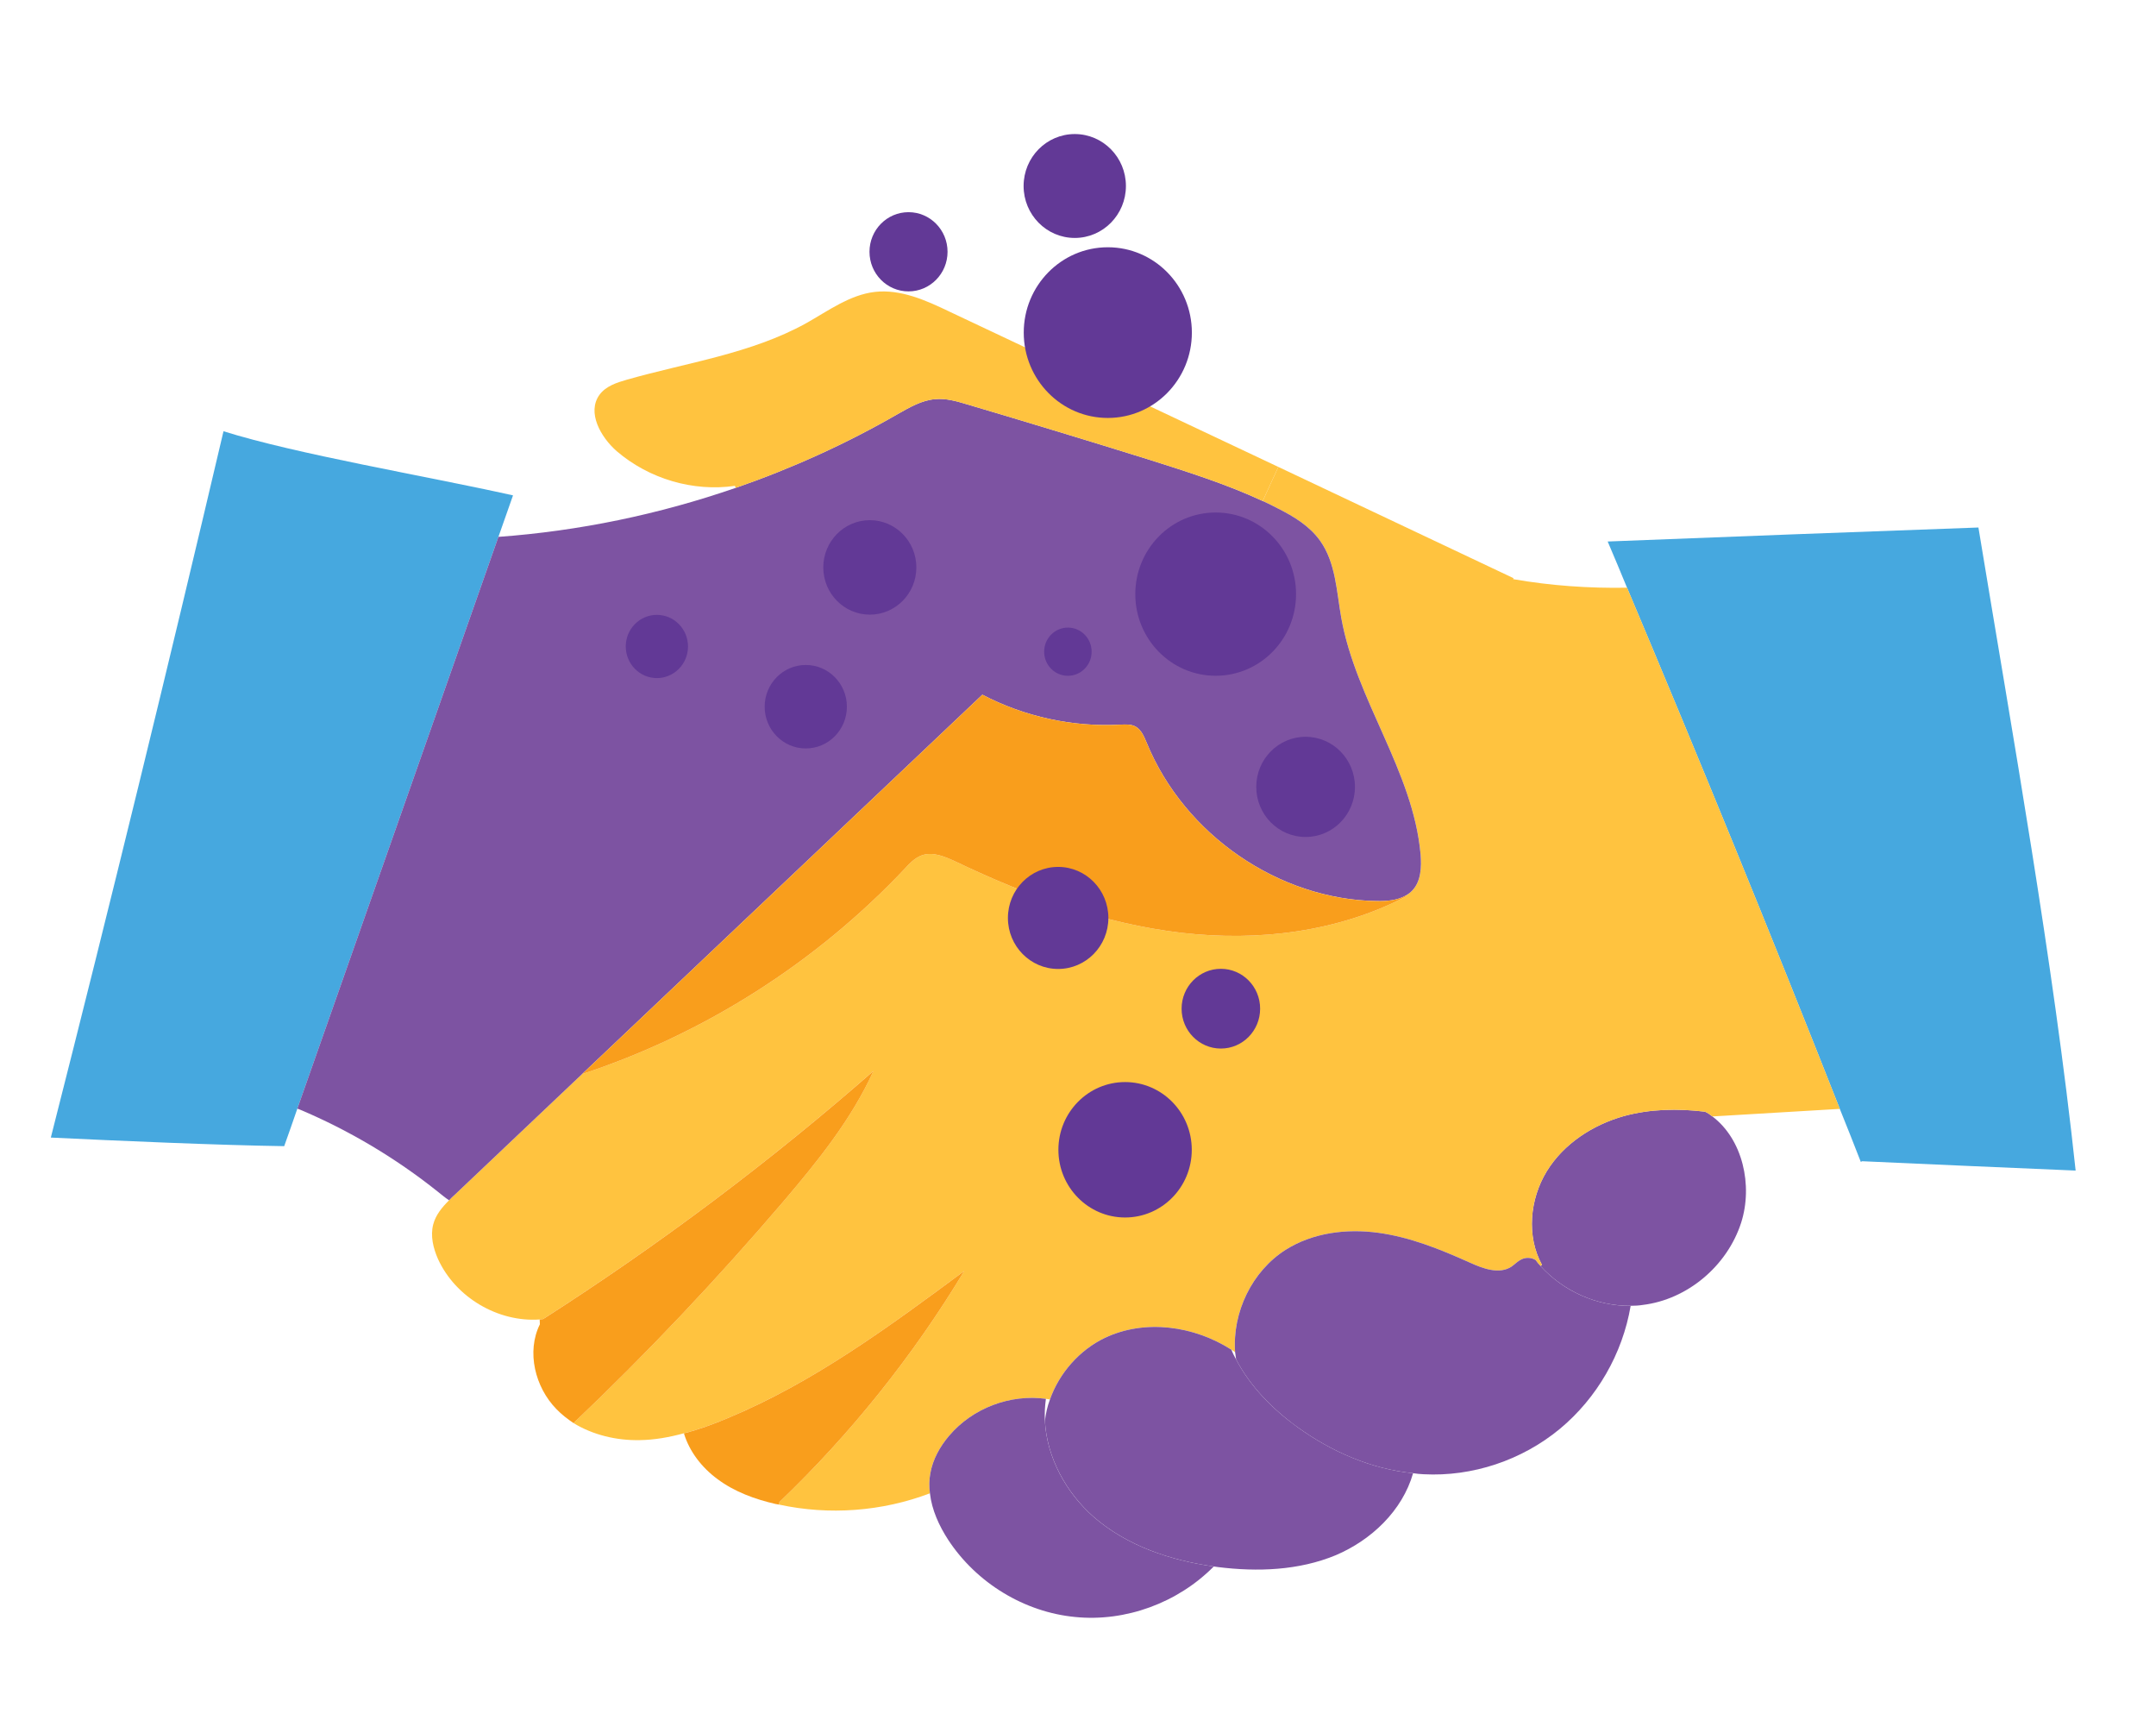 <?xml version="1.0" encoding="utf-8"?>
<!-- Generator: Adobe Illustrator 16.0.0, SVG Export Plug-In . SVG Version: 6.00 Build 0)  -->
<!DOCTYPE svg PUBLIC "-//W3C//DTD SVG 1.1//EN" "http://www.w3.org/Graphics/SVG/1.1/DTD/svg11.dtd">
<svg version="1.1" id="Layer_1" xmlns="http://www.w3.org/2000/svg" xmlns:xlink="http://www.w3.org/1999/xlink" x="0px" y="0px"
	 width="136.5px" height="108.5px" viewBox="0 0 136.5 108.5" enable-background="new 0 0 136.5 108.5" xml:space="preserve">
<g>
	<path fill="#46A8DF" d="M117.899,73.502l-0.089,0.041c-0.44-1.123-0.877-2.247-1.329-3.355
		c-4.363-11.062-8.853-22.044-13.471-32.988c-0.397-0.979-0.812-1.945-1.225-2.925c7.825-0.309,15.648-0.604,23.472-0.886
		c2.178,13.232,4.728,27.391,6.155,40.704C126.908,73.901,122.404,73.708,117.899,73.502z"/>
	<path fill="#7D53A2" d="M103.239,82.652c-2.139,0.026-4.262-0.923-5.705-2.518l0.09-0.077c-0.993-1.803-0.776-4.153,0.304-5.92
		c1.077-1.752,2.917-2.94,4.886-3.494c1.673-0.456,3.411-0.485,5.134-0.277c0.168,0.077,0.323,0.184,0.465,0.3
		c1.919,1.447,2.577,4.361,1.822,6.727c-0.887,2.745-3.407,4.861-6.226,5.204C103.753,82.638,103.495,82.652,103.239,82.652z"/>
	<path fill="#FFC33F" d="M28.432,75.975c0.117-0.131,0.245-0.247,0.375-0.365c2.686-2.537,5.36-5.089,8.047-7.626
		c7.732-2.542,14.833-7.058,20.449-13.021c0.297-0.327,0.618-0.654,1.028-0.812c0.721-0.275,1.507,0.076,2.213,0.403
		c4.533,2.164,9.312,3.91,14.291,4.492c4.828,0.557,9.859-0.05,14.181-2.301l-0.025-0.053c0.155-0.092,0.308-0.195,0.438-0.34
		c0.539-0.575,0.578-1.478,0.512-2.273c-0.47-5.277-4.09-9.755-5.021-14.967c-0.298-1.672-0.351-3.5-1.342-4.884
		c-0.658-0.927-1.651-1.527-2.655-2.035c-0.32-0.17-0.643-0.327-0.979-0.482l0.989-2.157c4.97,2.347,9.928,4.693,14.884,7.039
		l-0.013,0.065c2.381,0.416,4.789,0.583,7.207,0.542c4.618,10.943,9.107,21.926,13.471,32.988c-2.691,0.159-5.381,0.318-8.069,0.479
		c-0.142-0.116-0.297-0.223-0.465-0.3c-1.723-0.208-3.461-0.179-5.134,0.277c-1.969,0.554-3.809,1.742-4.886,3.494
		c-1.08,1.767-1.297,4.117-0.304,5.92l-0.09,0.077c-0.117-0.116-0.221-0.246-0.311-0.377c-0.27-0.172-0.63-0.184-0.912-0.038
		c-0.219,0.104-0.399,0.299-0.604,0.444c-0.785,0.524-1.816,0.133-2.678-0.259c-1.855-0.834-3.758-1.602-5.769-1.875
		c-2.006-0.272-4.143-0.01-5.865,1.078c-2.123,1.348-3.383,3.947-3.199,6.482c-0.077-0.065-0.154-0.118-0.232-0.157
		c-2.381-1.524-5.483-1.952-8.018-0.749c-1.608,0.773-2.881,2.226-3.473,3.897c-0.088-0.015-0.165-0.026-0.256-0.039
		c-2.251-0.312-4.633,0.58-6.124,2.332c-0.579,0.679-1.042,1.503-1.194,2.392c-0.079,0.419-0.079,0.837-0.024,1.255
		c-3.038,1.152-6.383,1.403-9.562,0.712l0.038-0.166c4.514-4.318,8.459-9.247,11.696-14.618c-4.745,3.518-9.555,7.063-14.983,9.316
		c-0.901,0.38-1.826,0.721-2.766,0.957c-0.916,0.249-1.853,0.421-2.805,0.433c-1.454,0.029-2.948-0.324-4.184-1.08
		c4.667-4.434,9.091-9.114,13.281-14.019c2.17-2.55,4.317-5.202,5.705-8.264c-6.583,5.77-13.579,11.003-20.91,15.7
		c-0.078,0.013-0.143,0.013-0.22,0.026c-2.624,0.187-5.328-1.392-6.438-3.834c-0.296-0.679-0.49-1.45-0.299-2.182
		C27.584,76.904,27.982,76.419,28.432,75.975z"/>
	<path fill="#46A8DF" d="M31.556,33.982C27.31,46.045,23.073,58.108,18.827,70.17c-0.271,0.798-0.552,1.583-0.834,2.378
		C13.823,72.487,7.4,72.207,3.218,72.004C7,57.132,10.64,42.235,14.15,27.297c4.66,1.459,12.653,2.796,18.33,4.058
		C32.174,32.23,31.863,33.106,31.556,33.982z"/>
	<path fill="#7D53A2" d="M89.464,93.248c-2.637-0.259-5.16-1.355-7.325-2.919c-1.569-1.136-2.986-2.571-3.878-4.281
		c-0.025-0.157-0.038-0.313-0.064-0.457c-0.184-2.535,1.076-5.135,3.199-6.482c1.723-1.088,3.859-1.351,5.865-1.078
		c2.011,0.273,3.913,1.041,5.769,1.875c0.861,0.392,1.893,0.783,2.678,0.259c0.205-0.146,0.386-0.341,0.604-0.444
		c0.282-0.146,0.643-0.134,0.912,0.038c0.09,0.131,0.193,0.261,0.311,0.377c1.443,1.595,3.566,2.544,5.705,2.518
		c-0.513,3.03-2.133,5.84-4.485,7.79c-2.403,1.988-5.545,3.037-8.633,2.87C89.903,93.301,89.685,93.286,89.464,93.248z"/>
	<path fill="#7D53A2" d="M62.196,43.971c-8.446,8.004-16.893,16.009-25.342,24.013c-2.687,2.537-5.361,5.089-8.047,7.626
		c-0.129,0.118-0.258,0.234-0.375,0.365c-0.256-0.17-0.488-0.365-0.733-0.561c-2.652-2.114-5.588-3.861-8.707-5.179l-0.166-0.065
		c4.247-12.062,8.483-24.125,12.729-36.188c5.109-0.372,10.167-1.422,15.015-3.099c3.551-1.232,7-2.79,10.266-4.675
		c0.746-0.419,1.519-0.876,2.368-0.943c0.682-0.067,1.351,0.128,2.008,0.324c3.873,1.146,7.725,2.317,11.573,3.516
		c2.42,0.768,4.854,1.536,7.157,2.605c0.336,0.156,0.658,0.312,0.979,0.482c1.004,0.508,1.997,1.108,2.655,2.035
		c0.991,1.384,1.044,3.212,1.342,4.884c0.932,5.212,4.552,9.69,5.021,14.967c0.066,0.796,0.027,1.698-0.512,2.273
		c-0.13,0.145-0.282,0.248-0.438,0.34c-0.527,0.302-1.198,0.354-1.815,0.342C80.974,56.95,74.984,52.841,72.6,47.017
		c-0.168-0.392-0.336-0.823-0.711-1.032c-0.296-0.156-0.643-0.13-0.978-0.117C67.912,46.029,64.86,45.366,62.196,43.971z"/>
	<path fill="#F99E1C" d="M88.991,56.693l0.025,0.053c-4.321,2.251-9.353,2.857-14.181,2.301c-4.979-0.582-9.758-2.328-14.291-4.492
		c-0.707-0.327-1.492-0.679-2.213-0.403c-0.411,0.157-0.731,0.484-1.028,0.812c-5.616,5.963-12.717,10.479-20.449,13.021
		c8.449-8.004,16.896-16.009,25.342-24.013c2.665,1.396,5.716,2.058,8.715,1.898c0.335-0.013,0.682-0.039,0.978,0.117
		c0.375,0.208,0.543,0.64,0.711,1.032c2.385,5.824,8.374,9.933,14.576,10.018C87.793,57.047,88.464,56.995,88.991,56.693z"/>
	<path fill="#7D53A2" d="M66.474,88.582c0.592-1.672,1.864-3.124,3.473-3.897c2.534-1.203,5.637-0.775,8.018,0.749
		c0.078,0.21,0.182,0.418,0.297,0.614c0.892,1.71,2.309,3.146,3.878,4.281c2.165,1.563,4.688,2.66,7.325,2.919
		c-0.68,2.38-2.646,4.235-4.898,5.192c-2.34,0.969-4.952,1.061-7.448,0.751c-0.091-0.012-0.182-0.026-0.271-0.038
		c-2.754-0.39-5.497-1.303-7.609-3.142c-1.737-1.527-2.965-3.76-3.082-6.072C66.205,89.483,66.309,89.026,66.474,88.582z"/>
	<path fill="#FFC33F" d="M80.933,29.554l-0.989,2.157c-2.304-1.069-4.737-1.838-7.157-2.605c-3.849-1.199-7.7-2.37-11.573-3.516
		c-0.657-0.195-1.326-0.391-2.008-0.324c-0.85,0.066-1.622,0.523-2.368,0.943c-3.266,1.885-6.714,3.443-10.266,4.675l-0.038-0.131
		c-2.65,0.383-5.431-0.438-7.479-2.187c-1.031-0.899-1.908-2.466-1.099-3.578c0.4-0.549,1.095-0.772,1.738-0.956
		c3.82-1.088,7.847-1.641,11.333-3.566c1.402-0.784,2.766-1.805,4.363-1.989c1.633-0.185,3.229,0.531,4.724,1.249
		C67.053,22.996,73.993,26.282,80.933,29.554z"/>
	<path fill="#7D53A2" d="M66.154,89.939c0.117,2.313,1.345,4.545,3.082,6.072c2.112,1.839,4.855,2.752,7.609,3.142
		c-2.276,2.3-5.583,3.521-8.786,3.196c-3.205-0.31-6.231-2.148-8.024-4.878c-0.578-0.887-1.043-1.904-1.159-2.95
		c-0.055-0.418-0.055-0.836,0.024-1.255c0.152-0.889,0.615-1.713,1.194-2.392c1.491-1.752,3.872-2.644,6.124-2.332
		C66.154,89.012,66.128,89.483,66.154,89.939z"/>
	<path fill="#F99E1C" d="M46.065,89.766c5.428-2.254,10.238-5.799,14.983-9.316c-3.237,5.371-7.182,10.3-11.696,14.618l-0.038,0.166
		c-0.064-0.009-0.142-0.023-0.207-0.036c-1.3-0.299-2.601-0.768-3.682-1.577c-0.979-0.718-1.777-1.735-2.125-2.897
		C44.24,90.486,45.165,90.146,46.065,89.766z"/>
	<path fill="#F99E1C" d="M34.387,83.493c7.331-4.697,14.326-9.931,20.91-15.7c-1.388,3.062-3.535,5.714-5.705,8.264
		c-4.19,4.904-8.614,9.585-13.281,14.019c-0.386-0.261-0.759-0.546-1.083-0.885c-1.354-1.384-1.908-3.631-1.047-5.368l-0.013-0.303
		C34.244,83.506,34.31,83.506,34.387,83.493z"/>
	<ellipse fill="#623996" cx="55.07" cy="35.915" rx="2.946" ry="2.99"/>
	<path fill="#623996" d="M42.983,42.333c-0.768,0.783-2.016,0.784-2.786,0.003c-0.77-0.78-0.772-2.047-0.005-2.829
		c0.771-0.783,2.019-0.784,2.788-0.003C43.75,40.284,43.753,41.551,42.983,42.333z"/>
	<ellipse fill="#623996" cx="51.015" cy="44.732" rx="2.603" ry="2.642"/>
	<ellipse transform="matrix(1 -0.001 0.001 1 -0.041 0.085)" fill="#623996" cx="76.97" cy="37.599" rx="5.089" ry="5.167"/>
	<ellipse fill="#623996" cx="82.66" cy="49.807" rx="3.124" ry="3.171"/>
	<ellipse fill="#623996" cx="67.61" cy="41.25" rx="1.503" ry="1.526"/>
	<ellipse transform="matrix(1 -0.001 0.001 1 -0.022 0.074)" fill="#623996" cx="70.138" cy="21.049" rx="5.322" ry="5.402"/>
	<ellipse fill="#623996" cx="57.52" cy="15.937" rx="2.471" ry="2.507"/>
	<ellipse fill="#623996" cx="68.045" cy="11.773" rx="3.239" ry="3.288"/>
	<ellipse fill="#623996" cx="66.993" cy="58.102" rx="3.18" ry="3.23"/>
	<ellipse fill="#623996" cx="77.295" cy="63.846" rx="2.486" ry="2.524"/>
	<ellipse fill="#623996" cx="71.231" cy="72.777" rx="4.222" ry="4.286"/>
</g>
</svg>
